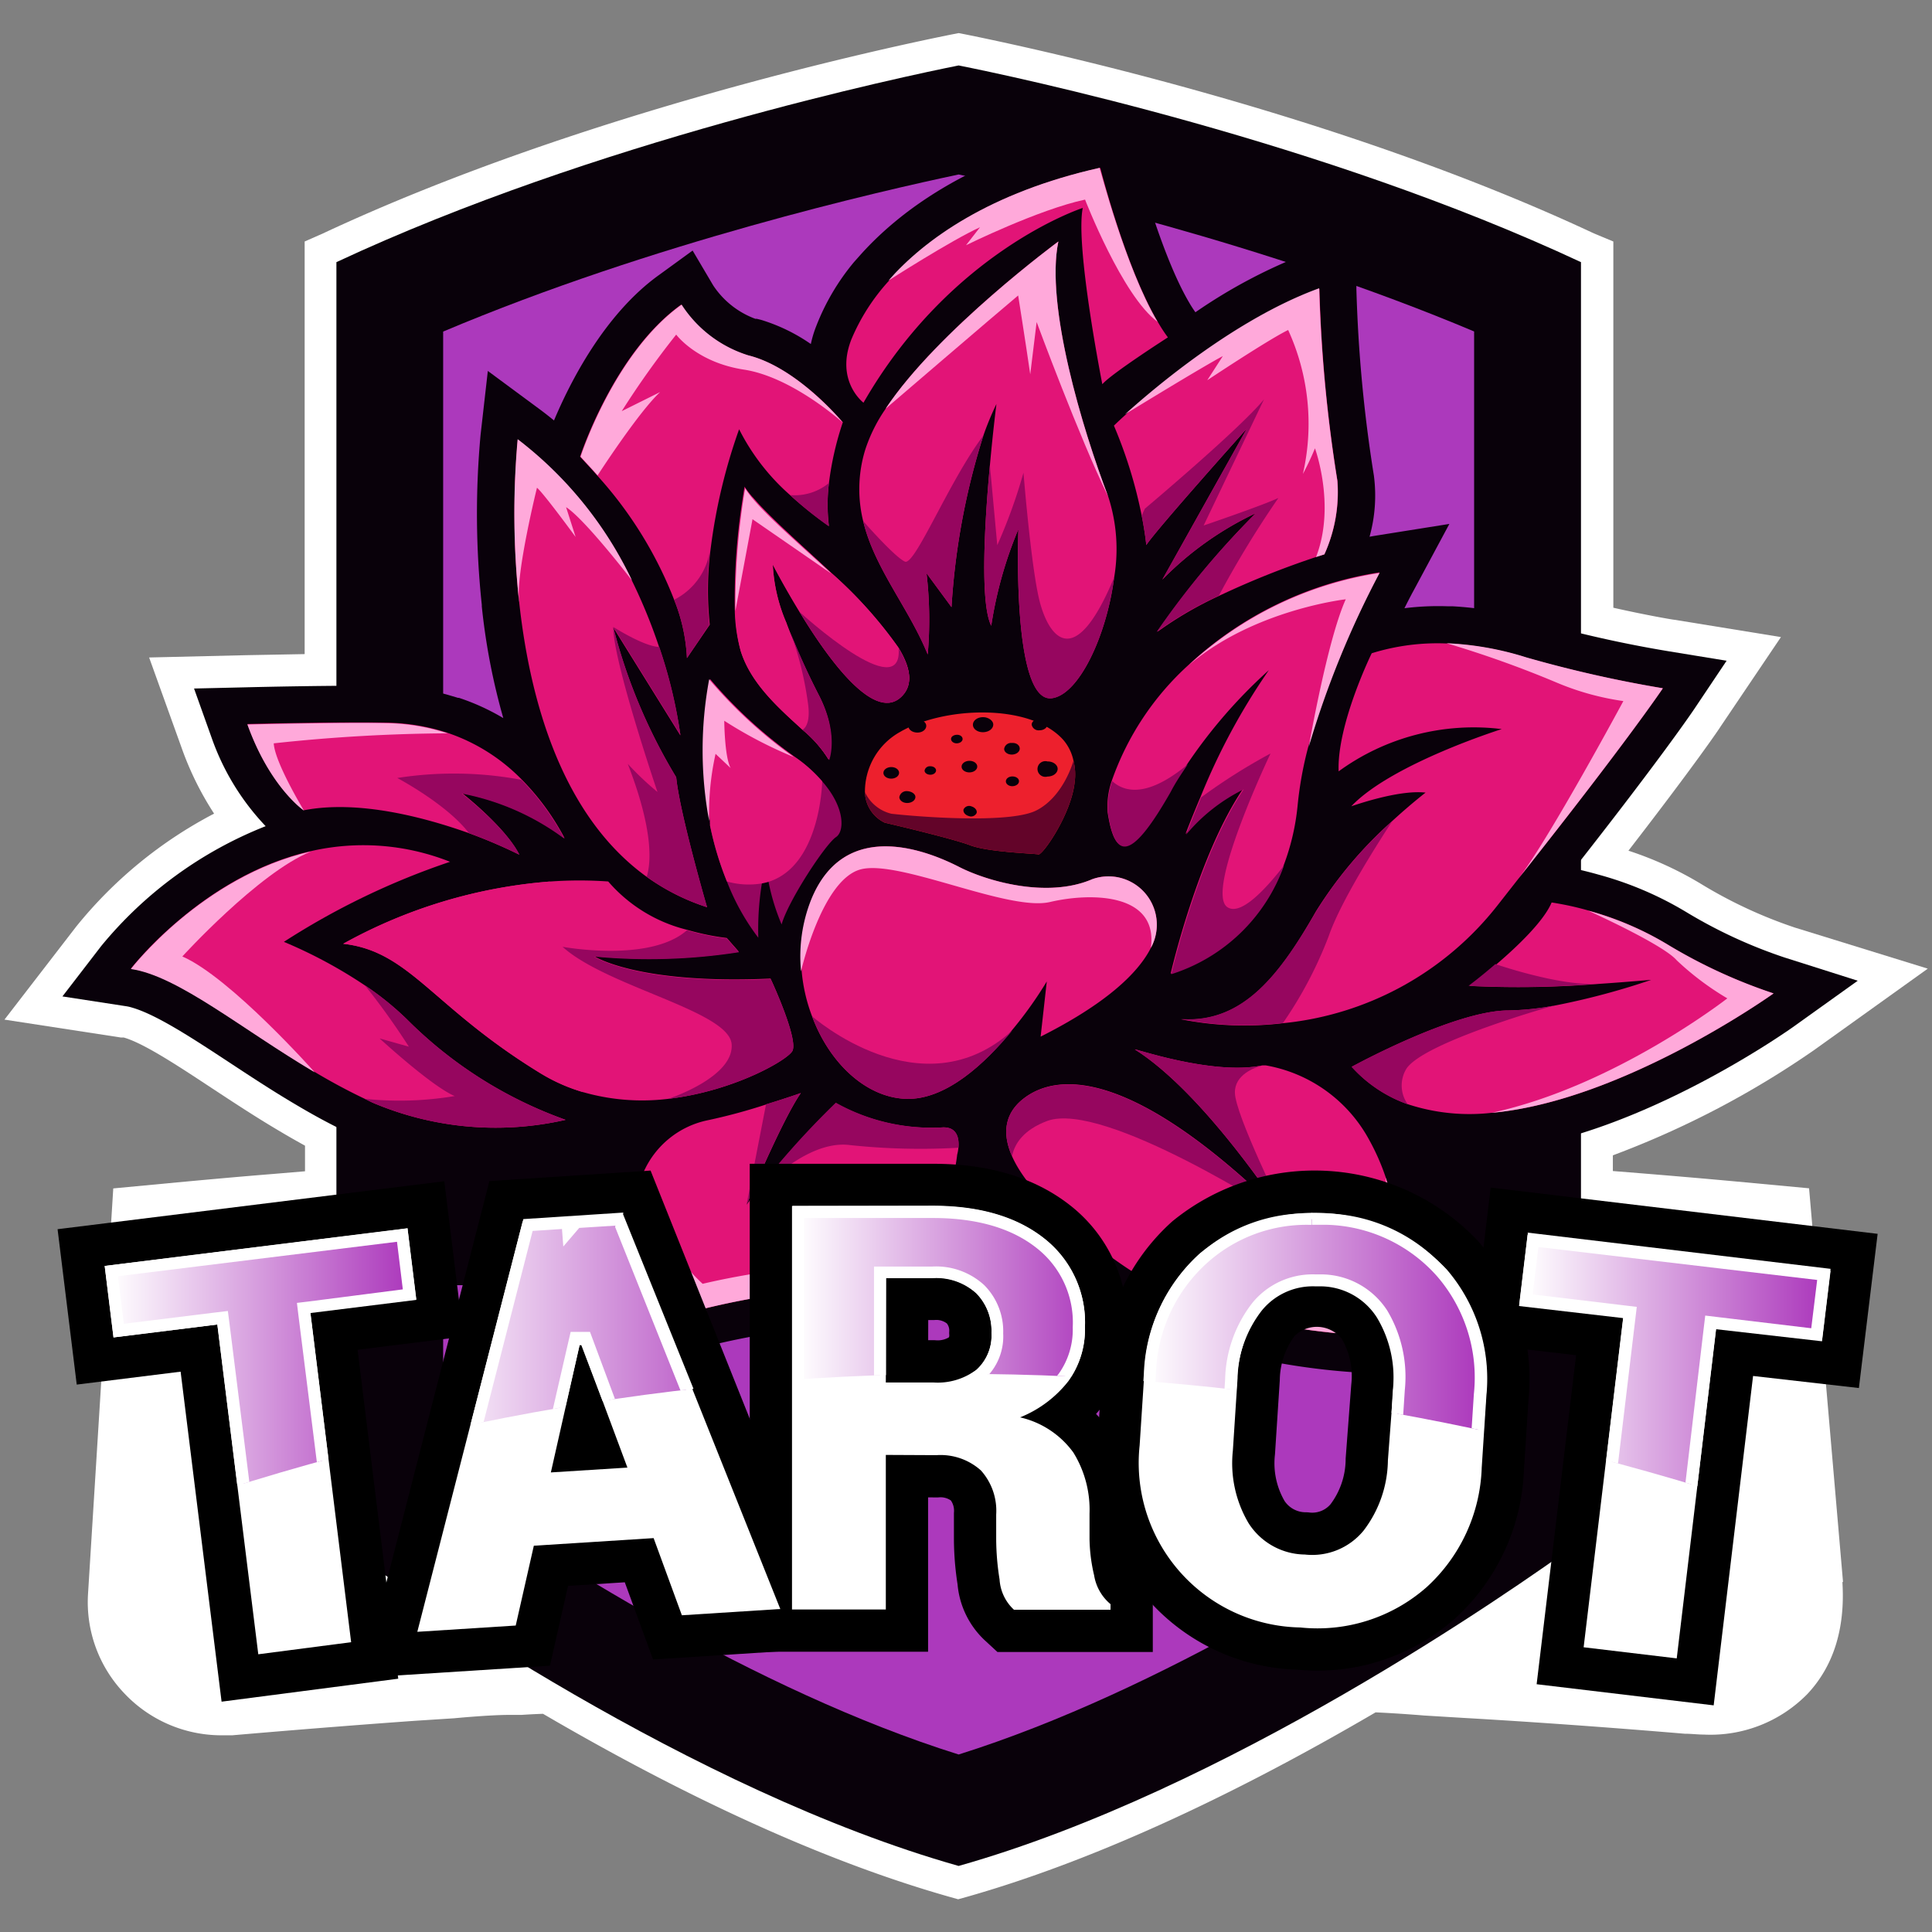 <svg id="Layer_1" data-name="Layer 1" xmlns="http://www.w3.org/2000/svg" xmlns:xlink="http://www.w3.org/1999/xlink" viewBox="0 0 160 160"><rect x="0" y="0" width="160" height="160" fill="#808080" stroke="none"/><defs><style>.cls-1{fill:none;}.cls-10,.cls-2{fill:#fff;}.cls-3{fill:#09010a;}.cls-4{fill:#ac39bc;}.cls-5{fill:#e21477;}.cls-6{fill:#96065f;}.cls-7{fill:#ffa9da;}.cls-8{fill:#ed202d;}.cls-9{fill:#630429;}.cls-10{stroke:#000;stroke-miterlimit:10;stroke-width:7px;}.cls-11{clip-path:url(#clip-path);}.cls-12{fill:url(#linear-gradient);}.cls-13{fill:url(#linear-gradient-2);}.cls-14{fill:url(#linear-gradient-3);}.cls-15{fill:url(#linear-gradient-4);}.cls-16{fill:url(#linear-gradient-5);}</style><clipPath id="clip-path"><path class="cls-1" d="M155.87,128.24c-51.86-19.39-102.18-19.17-151,0v-33h151Z"/></clipPath><linearGradient id="linear-gradient" x1="9.23" y1="119.33" x2="33.92" y2="119.33" gradientUnits="userSpaceOnUse"><stop offset="0" stop-color="#fff"/><stop offset="0.99" stop-color="#ac39bc"/><stop offset="1"/></linearGradient><linearGradient id="linear-gradient-2" x1="35.21" y1="117.84" x2="63.93" y2="117.84" xlink:href="#linear-gradient"/><linearGradient id="linear-gradient-3" x1="66.09" y1="116.59" x2="91.15" y2="116.59" xlink:href="#linear-gradient"/><linearGradient id="linear-gradient-4" x1="94.84" y1="117.62" x2="122.64" y2="117.62" xlink:href="#linear-gradient"/><linearGradient id="linear-gradient-5" x1="126.36" y1="119.72" x2="151.04" y2="119.72" xlink:href="#linear-gradient"/></defs><path class="cls-2" d="M152.63,131l-2.81-32.59-5.25-.49c-3.64-.34-7.33-.65-11-.94v-1.3a75.65,75.65,0,0,0,16.67-8.72l9.41-6.74-11-3.4A38.23,38.23,0,0,1,141,73.28a29.1,29.1,0,0,0-6.14-2.83c5.59-7.23,7.55-10.14,7.63-10.28l5-7.41-8.8-1.43c-.11,0-2.33-.38-5.08-1V20L132,19.33C110.44,9.23,84.82,3.83,79.91,2.84l-.52-.1-.51.1C74,3.82,48.34,9.23,26.75,19.33L25.23,20V54.17l-4.88.09-8,.19,2.69,7.48a25.59,25.59,0,0,0,2.69,5.45A36.2,36.2,0,0,0,6.3,76.75L.37,84.44,10,85.92l.24,0c1.64.46,4.49,2.34,7.25,4.16,1.81,1.19,3.67,2.42,5.69,3.61.72.43,1.41.82,2.08,1.19V97l-2.74.23c-2.62.21-5.26.45-7.85.69l-5.29.5L7.29,132a10.93,10.93,0,0,0,3,8.23,11.06,11.06,0,0,0,8,3.48c.31,0,.63,0,.94,0,7.08-.61,12.31-1,15.12-1.2l3.26-.21h0s2.88-.28,4.59-.28l1,0q.88-.06,1.77-.09c12.37,7.23,23.69,12.33,33.67,15.16l.71.2.72-.2c10-2.84,21.41-8,33.85-15.28,2,.09,4,.26,4,.26h0l3.29.2c6.08.35,12.24.8,18.31,1.31.55,0,1.08.07,1.58.07a11.24,11.24,0,0,0,8.58-3.36c2.16-2.3,3.14-5.41,2.9-9.26Z"/><path class="cls-3" d="M79.39,154.53c-22.12-6.26-45.61-22.63-51.53-26.92V21.71C49.29,11.69,75,6.3,79.39,5.42c4.42.88,30.1,6.27,51.54,16.29v105.9C125,131.9,101.49,148.28,79.39,154.53Z"/><path class="cls-4" d="M79.39,145.3C62.48,140,45,128.75,36.7,123V27.46C54.09,20.11,73,15.8,79.39,14.45c6.42,1.35,25.34,5.69,42.69,13V123C113.79,128.74,96.25,140,79.39,145.3Z"/><path class="cls-3" d="M147.8,79.3a40.42,40.42,0,0,1-8.19-3.79,28.56,28.56,0,0,0-7.24-3.08c-.77-.22-1.45-.38-2-.5,7.39-9.41,9.83-13.05,9.94-13.21l2.68-4-4.77-.78a99.84,99.84,0,0,1-9.8-2.13l-1.11-.32-.76-.23a28.66,28.66,0,0,0-6.25-1.05h-.39a22.52,22.52,0,0,0-3.6.16c.43-.86.71-1.38.72-1.39l3-5.59-6.28,1-.33.06a12.69,12.69,0,0,0,.36-5.06,118,118,0,0,1-1.45-15.47l0-4.37L108.19,21A43.65,43.65,0,0,0,99,25.86a9,9,0,0,1-.51-.79c-2.42-4.1-4.4-11.85-4.42-11.93l-.74-2.93-3,.66c-10.29,2.3-16.08,6.87-19.13,10.3l-.48.54v0A19,19,0,0,0,67.6,27a9.29,9.29,0,0,0-.45,1.49,14.77,14.77,0,0,0-4.12-2l-.36-.09-.12,0a7.14,7.14,0,0,1-3.49-2.77l-1.7-2.88-2.75,2c-4.58,3.27-7.44,9-8.73,12.07-.38-.31-.76-.61-1.15-.9l-4.33-3.2L39.8,36a71.27,71.27,0,0,0,.1,14.09v.13a53.82,53.82,0,0,0,1.78,9.25A18.51,18.51,0,0,0,38,57.79l-.08,0-.84-.25a19.91,19.91,0,0,0-5-.73c-3.85-.08-11.39.1-11.71.11l-4.3.1,1.45,4.06A20.39,20.39,0,0,0,22,68.42,33.57,33.57,0,0,0,8.38,78.35L5.17,82.52l5.2.8a3.23,3.23,0,0,1,.55.12c2,.57,4.93,2.48,8,4.5,1.78,1.17,3.61,2.38,5.58,3.54,1.56.93,3,1.7,4.4,2.36l.24.11.41.19a26.75,26.75,0,0,0,3.64,1.32h0a29.5,29.5,0,0,0,14.48.27l3.29-.9c-.16.28-.32.57-.45.86a9.66,9.66,0,0,0-.78,2.46c-.63,3.49,1.67,7.19,3.34,9.9.36.58.85,1.37,1,1.64l.92,2.76,2.83-.77a62.75,62.75,0,0,1,10.93-1.85,13.69,13.69,0,0,0,9.38-4.41,16.39,16.39,0,0,0,3.74-6.82c1.7,2.68,4.77,5.54,9.34,8.7.67.46,1.39.91,2.12,1.32a36.1,36.1,0,0,0,7.93,3.22h0a57.22,57.22,0,0,0,17.32,1.88l5.41-.35-3-4.49c-.71-1-1.14-3.27-1.59-5.62A56.69,56.69,0,0,0,118,97.45l.58-2.09-1.48-.42a.61.61,0,0,0,0-.12,20.44,20.44,0,0,0,6.68.44l.66,0,.1,0c11.44-1.32,23.69-10,24.21-10.39l5.1-3.65Z"/><polygon class="cls-3" points="31.22 92.57 31.22 106.43 126.08 106.43 126.08 93.39 31.22 92.57"/><path class="cls-5" d="M109.68,45.91l-.69.22a71,71,0,0,0-8,3.2,30.5,30.5,0,0,0-5.15,3A69.52,69.52,0,0,1,104,42.5,26.9,26.9,0,0,0,96.26,48l7-12.51c-.23.25-7.47,8.34-8.33,9.65,0,0-.08-.93-.38-2.44a38,38,0,0,0-2.3-7.45s.33-.33.94-.88c2.44-2.2,9.2-7.94,16.08-10.44a120.73,120.73,0,0,0,1.5,15.93A12.51,12.51,0,0,1,109.68,45.91Z"/><path class="cls-5" d="M107.47,66.63a19.22,19.22,0,0,1-1.15,5,14.58,14.58,0,0,1-9.37,9s2.25-9.79,6-15.31a14.62,14.62,0,0,0-4.77,3.75s.48-1.27,1.25-3.09a53.58,53.58,0,0,1,5.65-10.48,42.1,42.1,0,0,0-6.74,7.75c-.48.71-1,1.47-1.4,2.25-3.41,6-4.64,5.52-5.21,1.77a6.51,6.51,0,0,1,.35-2.63,23.35,23.35,0,0,1,6.38-9.6,29.88,29.88,0,0,1,15.8-7.64,78,78,0,0,0-5.9,14.39A30.28,30.28,0,0,0,107.47,66.63Z"/><path class="cls-5" d="M137.71,57s-2.83,4.25-11.92,15.72l-.15.19-.22.28L124,75a25.79,25.79,0,0,1-17.78,9.74,27,27,0,0,1-8.43-.33c5.23.35,8.25-3.77,11.18-8.91a34.26,34.26,0,0,1,6.3-7.48c1.59-1.46,2.79-2.38,2.79-2.38-2.25-.26-6,1.09-6.15,1.13,3.35-3.53,12.46-6.39,12.46-6.39a19,19,0,0,0-13.51,3.5c-.15-3.89,2.74-9.78,2.74-9.78a18.31,18.31,0,0,1,6.2-.81h0a25.41,25.41,0,0,1,6.6,1.17A102.69,102.69,0,0,0,137.71,57Z"/><path class="cls-5" d="M146.88,82.27s-12.44,8.91-23.36,9.89h0a16.38,16.38,0,0,1-6.92-.71,11.34,11.34,0,0,1-4.65-3.1s8.5-4.67,13-4.67a22.34,22.34,0,0,0,3.79-.4h0a61.06,61.06,0,0,0,8-2.13c-.13,0-1.93.17-4.32.33h0a83,83,0,0,1-10.7.17s1-.74,2.22-1.8c1.72-1.47,3.91-3.56,4.56-5.11a24.57,24.57,0,0,1,3.13.69A26,26,0,0,1,138,78.16,43.35,43.35,0,0,0,146.88,82.27Z"/><path class="cls-5" d="M118.34,110.62s-13.6.9-23.52-4.7c-.65-.36-1.27-.75-1.88-1.17-5.28-3.65-8.09-6.64-9.13-9-.92-2.09-.45-3.66.92-4.74,2.89-2.29,9.27-2.49,21.7,9.8h0l0,0C106,100.22,99.79,90.59,94,86.92c-.29-.19,6.4,2.18,10.56,1.31l.17,0,.09,0h0a12.1,12.1,0,0,1,8.57,6.17,18.59,18.59,0,0,1,1.39,3.17h0C116.43,102.45,116.47,107.86,118.34,110.62Z"/><path class="cls-5" d="M95.31,78.5c-1.07,2.12-3.77,4.65-9.13,7.35l.51-4.57a33,33,0,0,1-2.85,4h0C81.6,88.06,78.32,91.13,75,91s-6.33-3-7.75-6.84a13.84,13.84,0,0,1-.86-3.75h0a12.75,12.75,0,0,1,.81-5.87C70,67.43,77.29,70.7,79.46,71.81s7.2,2.64,11,1A4,4,0,0,1,95.31,78.5Z"/><path class="cls-5" d="M75.82,103.3a10.53,10.53,0,0,1-7.26,3.42,65.23,65.23,0,0,0-11.59,2c-.56-1.69-4.79-6.68-4.19-10a6.89,6.89,0,0,1,.54-1.7,7.45,7.45,0,0,1,5.17-4.22,46.82,46.82,0,0,0,4.95-1.33c1.54-.49,2.8-.91,2.88-.94-1.51,2.14-4.49,9.24-4.49,9.24v0a70.66,70.66,0,0,1,7.4-8.41A16.29,16.29,0,0,0,78,93.37c1.32-.09,1.43,1,1.37,1.68a3.33,3.33,0,0,1-.1.57A13.93,13.93,0,0,1,75.82,103.3Z"/><path class="cls-5" d="M46.84,92.74a26.06,26.06,0,0,1-16-1.43L30.21,91h0c-1.41-.67-2.8-1.42-4.14-2.22-6.06-3.58-11.34-8-15.23-8.56,0,0,5.91-7.69,14.9-9.73a19.45,19.45,0,0,1,11.53.88A61.59,61.59,0,0,0,23.51,78a39.34,39.34,0,0,1,6.7,3.6h0a24.52,24.52,0,0,1,3.52,2.85A35.27,35.27,0,0,0,46.84,92.74Z"/><path class="cls-5" d="M65.64,87c-.27.7-4.77,3.35-10.29,4a17.77,17.77,0,0,1-7.05-.55,14.65,14.65,0,0,1-3.53-1.56c-9-5.5-10.81-10.11-16.35-10.73A41.93,41.93,0,0,1,45.6,73a34.37,34.37,0,0,1,4.77,0A12.6,12.6,0,0,0,56.89,77a20.16,20.16,0,0,0,3.3.68l1,1.14a48.29,48.29,0,0,1-12,.36s3.56,2.36,14.62,1.86C63.84,81.08,66.08,85.93,65.64,87Z"/><path class="cls-5" d="M43,70.78A42.49,42.49,0,0,0,38.84,69c-3.68-1.31-9.13-2.77-13.66-1.9,0,0-2.81-1.9-4.69-7.14,0,0,7.74-.19,11.57-.11a16.91,16.91,0,0,1,5,.84h0a15.52,15.52,0,0,1,6.13,3.85,20.55,20.55,0,0,1,3.57,4.88,20.73,20.73,0,0,0-8.5-3.74S41.86,68.48,43,70.78Z"/><path class="cls-6" d="M69.24,69.32c-.91.61-4,5.36-4.51,7.24A18,18,0,0,1,63.64,73a8.57,8.57,0,0,1-.16-1.73,18.38,18.38,0,0,0-.38,1.86,23.78,23.78,0,0,0-.3,4.53A19,19,0,0,1,60.2,73a26.37,26.37,0,0,1-1.4-4.65,1.48,1.48,0,0,0,0-.19,1.16,1.16,0,0,1,0-.18,32,32,0,0,1,0-11.74,38.25,38.25,0,0,0,7,6.43,11.69,11.69,0,0,1,2.31,2.06h0C70,66.89,69.94,68.85,69.24,69.32Z"/><path class="cls-5" d="M68.09,64.7c0,.2-.18,7-4.45,8.33a4.72,4.72,0,0,1-.54.13A6.58,6.58,0,0,1,60.2,73a26.37,26.37,0,0,1-1.4-4.65,1.48,1.48,0,0,0,0-.19,1.16,1.16,0,0,1,0-.18,32,32,0,0,1,0-11.74,38.25,38.25,0,0,0,7,6.43,11.69,11.69,0,0,1,2.31,2.06Z"/><path class="cls-5" d="M58.55,75.13a18.09,18.09,0,0,1-5-2.52C46.49,67.52,43.88,57.94,43,49.9v0a68.7,68.7,0,0,1-.12-13.48,32,32,0,0,1,9.47,11.7,44.54,44.54,0,0,1,2.25,5.51,40,40,0,0,1,1.75,7.28l-5.56-8.94A45.83,45.83,0,0,0,56,64.37C56.28,67.32,58.55,75.13,58.55,75.13Z"/><path class="cls-5" d="M61.21,35.55a46.72,46.72,0,0,0-2.34,9.76h0a27,27,0,0,0-.09,6.42L56.89,54.5a14.71,14.71,0,0,0-1.06-4.83,33.28,33.28,0,0,0-6.38-10.3c-.44-.51-.91-1-1.41-1.55,0,0,2.79-8.61,8.37-12.59a10.18,10.18,0,0,0,5.53,4.2c3.47.85,6.73,4.23,7.86,5.54h0A25.52,25.52,0,0,0,68.65,40a14.62,14.62,0,0,0,0,3.56A31.3,31.3,0,0,1,65.43,41,18.13,18.13,0,0,1,61.21,35.55Z"/><path class="cls-5" d="M74.76,57.59c-2.22,2.45-6.11-2.9-8.55-6.92C64.91,48.53,64,46.76,64,46.76a13.83,13.83,0,0,0,1.12,4.81l0,0c.08.23.17.46.26.69v0c.73,1.85,1.62,3.75,2.39,5.25,1.69,3.26.85,5.38.85,5.38a10.21,10.21,0,0,0-2.21-2.5c-1.85-1.69-4.23-3.76-5.07-6.49a13.59,13.59,0,0,1-.49-3.39,53.19,53.19,0,0,1,.62-9c.11-.76.19-1.21.19-1.21a7.29,7.29,0,0,0,.63.83c1.37,1.63,3.94,3.87,6.44,6.21a35.64,35.64,0,0,1,5.64,6.25C75.36,55.25,75.65,56.61,74.76,57.59Z"/><path class="cls-5" d="M87.11,57.82c-3.35.43-2.77-14-2.77-14a33.74,33.74,0,0,0-2.25,8c-.94-1.88-.55-8.53-.11-13.29.26-2.88.54-5.07.54-5.07a24.56,24.56,0,0,0-1.08,2.61A58.53,58.53,0,0,0,78.8,50.28l-2.07-2.81a33.39,33.39,0,0,1,.1,6.73c-1.56-3.85-4.41-7.12-5.35-11.06h0a11.09,11.09,0,0,1,.18-5.91,13.06,13.06,0,0,1,1.68-3.37h0C77.65,27.36,87.65,20,87.65,20c-1.1,5.27,2,15.56,4.13,21.13a14.06,14.06,0,0,1,.49,6.69C91.64,52.68,89.34,57.54,87.11,57.82Z"/><path class="cls-5" d="M96.72,27.94s-4.68,3-5.43,3.88c0,0-2.26-11.43-1.62-14.6,0,0-10.91,3.52-18.16,16.13,0,0-2.36-1.78-1-5.25a16.82,16.82,0,0,1,3.12-4.86h0c3-3.43,8.44-7.31,17.49-9.34,0,0,2.07,8.2,4.76,12.75A12.55,12.55,0,0,0,96.72,27.94Z"/><path class="cls-7" d="M95.86,26.65c-2.91-2.14-6-10.12-6-10.12C86,17.35,80,20.31,80,20.31l1.16-1.49c-2.37,1.07-7.59,4.42-7.59,4.42h0c3-3.43,8.44-7.31,17.49-9.34C91.1,13.9,93.17,22.1,95.86,26.65Z"/><path class="cls-7" d="M109.68,45.91l-.69.22c1.65-4.26-.09-9-.09-9a22.77,22.77,0,0,1-1,2.12,18.65,18.65,0,0,0-1.22-11.92c-1.62.78-6.7,4.16-6.7,4.16l1.29-2c-1.65.86-8.1,4.82-8.1,4.82,2.44-2.2,9.2-7.94,16.08-10.44a120.73,120.73,0,0,0,1.5,15.93A12.51,12.51,0,0,1,109.68,45.91Z"/><path class="cls-7" d="M108.39,61.84s1.53-8.83,3.06-12.21c0,0-7.63.86-13,5.46a29.88,29.88,0,0,1,15.8-7.64A78,78,0,0,0,108.39,61.84Z"/><path class="cls-7" d="M125.79,72.71c2.52-3.27,8.65-14.65,8.65-14.65a22.21,22.21,0,0,1-5.64-1.58,88.48,88.48,0,0,0-9-3.21,25.41,25.41,0,0,1,6.6,1.17A102.69,102.69,0,0,0,137.71,57S134.88,61.24,125.79,72.71Z"/><path class="cls-7" d="M146.88,82.27s-12.44,8.91-23.36,9.89c10.16-2.18,19.53-9.48,19.53-9.48a23.32,23.32,0,0,1-4.2-3.16c-1.13-1.31-7.32-4.1-7.32-4.1A26,26,0,0,1,138,78.16,43.35,43.35,0,0,0,146.88,82.27Z"/><polygon class="cls-5" points="114.75 97.51 114.74 97.51 114.74 97.51 114.75 97.51"/><path class="cls-7" d="M118.34,110.62s-13.6.9-23.52-4.7c9.87,3.68,21.2,2.81,21.2,2.81-.53-.77-.94-3.74-.87-5.06s-.39-6-.41-6.16C116.43,102.45,116.47,107.86,118.34,110.62Z"/><path class="cls-7" d="M75.82,103.3a10.53,10.53,0,0,1-7.26,3.42,65.23,65.23,0,0,0-11.59,2c-.56-1.69-4.79-6.68-4.19-10a6.89,6.89,0,0,1,.54-1.7,15.64,15.64,0,0,0,4.87,9.3s5.93-1.44,9.35-1.23S75.82,103.3,75.82,103.3Z"/><path class="cls-7" d="M26.07,88.81h0c-6.06-3.58-11.34-8-15.23-8.56,0,0,5.91-7.69,14.9-9.73h0C21.4,72.29,15.1,79.21,15.1,79.21,19.08,80.94,26.07,88.81,26.07,88.81Z"/><path class="cls-5" d="M60.9,50.57a53.19,53.19,0,0,1,.62-9,7.37,7.37,0,0,1,.82-.38c1.37,1.63,3.94,3.87,6.44,6.21a35.64,35.64,0,0,1,5.64,6.25c.94,1.55,1.23,2.91.34,3.89-2.22,2.45-6.11-2.9-8.55-6.92C64.91,48.53,64,46.76,64,46.76a13.83,13.83,0,0,0,1.12,4.81l0,0c.08.23.17.46.26.69v0c.73,1.85,1.62,3.75,2.39,5.25,1.69,3.26.85,5.38.85,5.38a10.21,10.21,0,0,0-2.21-2.5c-1.85-1.69-4.23-3.76-5.07-6.49A13.59,13.59,0,0,1,60.9,50.57Z"/><path class="cls-5" d="M48.3,90.45a14.65,14.65,0,0,1-3.53-1.56c-9-5.5-10.81-10.11-16.35-10.73A41.93,41.93,0,0,1,45.6,73c-3.33.82-12.37,4.88-12.37,4.88a19.47,19.47,0,0,1,6,5C42.11,86.44,48.3,90.45,48.3,90.45Z"/><path class="cls-7" d="M25.18,67.14s-2.81-1.9-4.69-7.14c0,0,7.74-.19,11.57-.11a16.91,16.91,0,0,1,5,.84,140.37,140.37,0,0,0-14.39.83C22.76,63.16,25.18,67.14,25.18,67.14Z"/><path class="cls-7" d="M95.31,78.5c.62-4.52-4.89-4.61-8.35-3.8S74.44,71.15,71.27,72s-4.88,8.21-4.93,8.44a12.75,12.75,0,0,1,.81-5.87C70,67.43,77.29,70.7,79.46,71.81s7.2,2.64,11,1A4,4,0,0,1,95.31,78.5Z"/><path class="cls-7" d="M60.51,63.61l-1.25-1.18A22.59,22.59,0,0,0,58.73,68a32,32,0,0,1,0-11.74,38.25,38.25,0,0,0,7,6.43,35.86,35.86,0,0,1-5.75-3S60,62.68,60.51,63.61Z"/><path class="cls-7" d="M47.67,44.47c-.08-.11-2.61-3.57-3.2-4.08,0,0-1.76,7.11-1.48,9.35,0,0,0,.08,0,.11a68.7,68.7,0,0,1-.12-13.48,32,32,0,0,1,9.47,11.7h0S48.45,43,46.88,42Z"/><path class="cls-7" d="M68.78,47.46,62.32,43l-1.42,7.6a57.62,57.62,0,0,1,.81-10.16c1,1.64,4.12,4.27,7.07,7Z"/><path class="cls-7" d="M69.8,35c-.23-.2-4.27-3.79-8.19-4.39S56,27.71,56,27.71a72.79,72.79,0,0,0-4.51,6.34l3.18-1.58c-1.79,1.65-5.18,6.9-5.18,6.9-.44-.51-.91-1-1.41-1.55,0,0,2.79-8.61,8.37-12.59a10.18,10.18,0,0,0,5.53,4.2C65.41,30.28,68.67,33.66,69.8,35Z"/><path class="cls-7" d="M85.85,26.67,85.32,31c-.4-2.75-1-6.53-1-6.53C82.49,26,73.61,33.62,73.34,33.85,77.65,27.36,87.65,20,87.65,20c-1.1,5.27,2,15.56,4.13,21.13C89.39,36.25,85.85,26.67,85.85,26.67Z"/><path class="cls-6" d="M67.82,57.57c1.69,3.26.85,5.38.85,5.38a10.21,10.21,0,0,0-2.21-2.5c.38-.27.6-.85.48-2a28.5,28.5,0,0,0-1.51-6.18C66.16,54.17,67.05,56.07,67.82,57.57Z"/><path class="cls-6" d="M74.76,57.59c-2.22,2.45-6.11-2.9-8.55-6.92.18.17,8.59,7.81,8.21,3h0C75.36,55.25,75.65,56.61,74.76,57.59Z"/><path class="cls-6" d="M78.8,50.28l-2.07-2.81a33.39,33.39,0,0,1,.1,6.73c-1.56-3.85-4.41-7.12-5.35-11.06.07.1,2.63,3,3.46,3.37s3.66-6.69,6.5-10.44A58.53,58.53,0,0,0,78.8,50.28Z"/><path class="cls-6" d="M92.27,47.83c-.63,4.85-2.93,9.71-5.16,10-3.35.43-2.77-14-2.77-14a33.74,33.74,0,0,0-2.25,8c-.94-1.88-.55-8.53-.11-13.29l.61,6.61a44.79,44.79,0,0,0,2.17-6s.61,7.57,1.29,10.45,2.81,6.42,6.22-1.79Z"/><path class="cls-6" d="M98.37,63.3c-.48.71-1,1.47-1.4,2.25-3.41,6-4.64,5.52-5.21,1.77a6.51,6.51,0,0,1,.35-2.63C93.19,65.67,95.11,66,98.37,63.3Z"/><path class="cls-6" d="M99.68,43.52s4.87-1.66,6.19-2.28a84.36,84.36,0,0,0-4.93,8.09,30.5,30.5,0,0,0-5.15,3A69.52,69.52,0,0,1,104,42.5,26.9,26.9,0,0,0,96.26,48l7-12.51c-.23.25-7.47,8.34-8.33,9.65,0,0-.08-.93-.38-2.44l.26-.57s7.9-6.64,9.87-9.06Z"/><path class="cls-6" d="M97,80.68s2.25-9.79,6-15.31a14.62,14.62,0,0,0-4.77,3.75s.48-1.27,1.25-3.09a48.24,48.24,0,0,1,5.74-3.63s-5.47,11.47-3.57,12.73c1.1.73,3.16-1.48,4.69-3.46A14.58,14.58,0,0,1,97,80.68Z"/><path class="cls-6" d="M109,75.48a34.26,34.26,0,0,1,6.3-7.48c-1.34,2.06-4.28,6.68-5.26,9.52a33.72,33.72,0,0,1-3.79,7.2,27,27,0,0,1-8.43-.33C103,84.74,106,80.62,109,75.48Z"/><path class="cls-6" d="M124.9,83.68a22.34,22.34,0,0,0,3.79-.4s-10.75,3-12.22,5.23a2.67,2.67,0,0,0,.11,2.94,11.34,11.34,0,0,1-4.65-3.1S120.43,83.68,124.9,83.68Z"/><path class="cls-6" d="M132.32,81.47a83,83,0,0,1-10.7.17s1-.74,2.22-1.8C123.84,79.84,129.19,81.69,132.32,81.47Z"/><path class="cls-8" d="M89,64.76c-.28,2.69-2.67,6.08-3,6s-4.14-.18-5.66-.76-7.07-1.87-7.07-1.87a2.89,2.89,0,0,1-1.64-2.53,5.66,5.66,0,0,1,2.94-5c3.63-2.1,10.78-2.38,13.5.69A3.83,3.83,0,0,1,88.9,63,4.61,4.61,0,0,1,89,64.76Z"/><path class="cls-6" d="M56.89,54.5a14.71,14.71,0,0,0-1.06-4.83,5.51,5.51,0,0,0,3-4.35,27,27,0,0,0-.09,6.42Z"/><path class="cls-6" d="M56.35,60.86l-5.56-8.94s2.53,1.62,3.81,1.66A40,40,0,0,1,56.35,60.86Z"/><path class="cls-6" d="M54.45,65.59s-3.7-10.88-3.66-13.67A45.83,45.83,0,0,0,56,64.37c.29,2.95,2.56,10.76,2.56,10.76a18.09,18.09,0,0,1-5-2.52c.39-1.29.5-4-1.57-9.35A24.92,24.92,0,0,0,54.45,65.59Z"/><path class="cls-6" d="M68.64,43.59A31.3,31.3,0,0,1,65.43,41,4.46,4.46,0,0,0,68.65,40,14.62,14.62,0,0,0,68.64,43.59Z"/><path class="cls-6" d="M65.64,87c-.27.7-4.77,3.35-10.29,4h0s5.46-1.78,5.24-4.53-10.34-4.74-14-8.06c0,0,7.23,1.34,10.3-1.37a20.16,20.16,0,0,0,3.3.68l1,1.14a48.29,48.29,0,0,1-12,.36s3.56,2.36,14.62,1.86C63.84,81.08,66.08,85.93,65.64,87Z"/><path class="cls-6" d="M66.32,90.51c-1.51,2.14-4.49,9.24-4.49,9.24l1.61-8.3C65,91,66.24,90.54,66.32,90.51Z"/><path class="cls-6" d="M79.38,95.05a55.36,55.36,0,0,1-9-.22c-3.94-.51-8.29,4.59-8.56,4.9a70.66,70.66,0,0,1,7.4-8.41A16.29,16.29,0,0,0,78,93.37C79.33,93.28,79.44,94.35,79.38,95.05Z"/><path class="cls-6" d="M83.84,85.34C81.6,88.06,78.32,91.13,75,91s-6.33-3-7.75-6.84h0S76.31,92.16,83.84,85.34Z"/><path class="cls-6" d="M106.43,100.83c-.36-.24-15-9.71-19.7-8-1.94.73-2.7,1.85-2.92,2.92-.92-2.09-.45-3.66.92-4.74C87.62,88.74,94,88.54,106.43,100.83Z"/><path class="cls-6" d="M94,86.92c-.29-.19,6.4,2.18,10.56,1.31-.65.17-2.31.76-2.29,2.25,0,1.8,4,9.83,4.19,10.33C106,100.22,99.79,90.59,94,86.92Z"/><path class="cls-6" d="M38.84,69C37,66.59,32.9,64.43,32.9,64.43a30.29,30.29,0,0,1,10.27.15,20.55,20.55,0,0,1,3.57,4.88,20.73,20.73,0,0,0-8.5-3.74s3.62,2.76,4.78,5.06A42.49,42.49,0,0,0,38.84,69Z"/><path class="cls-6" d="M46.84,92.74a26.06,26.06,0,0,1-16-1.43L30.21,91a27.56,27.56,0,0,0,7.45-.23C35.79,90,31.44,86,31.44,86l2.42.68a59.79,59.79,0,0,0-3.64-5.08,24.52,24.52,0,0,1,3.52,2.85A35.27,35.27,0,0,0,46.84,92.74Z"/><path class="cls-3" d="M80.88,67.33a.51.51,0,0,1-.65.25c-.3-.08-.49-.33-.43-.55a.51.51,0,0,1,.65-.25C80.75,66.87,80.94,67.11,80.88,67.33Z"/><ellipse class="cls-3" cx="73.81" cy="64" rx="0.65" ry="0.48" transform="translate(-0.81 0.95) rotate(-0.73)"/><path class="cls-3" d="M87.59,63.67c0,.35-.37.64-.84.64a.65.65,0,1,1,0-1.25C87.2,63.05,87.59,63.33,87.59,63.67Z"/><path class="cls-3" d="M82.26,60c0,.35-.37.63-.84.64s-.85-.27-.85-.62.37-.63.84-.63S82.26,59.7,82.26,60Z"/><path class="cls-3" d="M76.71,60.11c0,.31-.32.56-.73.56s-.75-.23-.75-.54.32-.55.73-.55S76.71,59.81,76.71,60.11Z"/><path class="cls-3" d="M84.45,62c0,.26-.28.48-.64.49s-.65-.21-.65-.47a.58.58,0,0,1,.64-.49C84.16,61.5,84.45,61.71,84.45,62Z"/><ellipse class="cls-3" cx="80.28" cy="63.49" rx="0.65" ry="0.48" transform="translate(-0.81 1.04) rotate(-0.74)"/><path class="cls-3" d="M86.74,60c0,.26-.29.48-.65.48a.58.58,0,0,1-.65-.47c0-.26.29-.48.64-.48A.58.58,0,0,1,86.74,60Z"/><path class="cls-3" d="M75.81,66c0,.27-.29.49-.66.5s-.66-.21-.67-.48a.6.6,0,0,1,.66-.5C75.51,65.54,75.81,65.76,75.81,66Z"/><path class="cls-3" d="M84.39,64.7c0,.22-.24.4-.54.41s-.55-.18-.55-.4.23-.41.54-.41S84.39,64.47,84.39,64.7Z"/><path class="cls-3" d="M77.52,63.8c0,.2-.21.36-.47.36s-.48-.15-.48-.34a.43.43,0,0,1,.47-.36C77.3,63.45,77.52,63.61,77.52,63.8Z"/><path class="cls-3" d="M79.72,61.2c0,.19-.21.35-.47.36s-.48-.15-.49-.35.21-.35.48-.36S79.72,61,79.72,61.2Z"/><path class="cls-9" d="M89,64.76c-.28,2.69-2.67,6.08-3,6s-4.14-.18-5.66-.76-7.07-1.87-7.07-1.87a2.89,2.89,0,0,1-1.64-2.53,3.25,3.25,0,0,0,2.19,1.79c1.75.21,9.72.88,12-.27S88.9,63,88.9,63A4.61,4.61,0,0,1,89,64.76Z"/><path class="cls-10" d="M34.48,107.65l-8.77,1.09L29.08,136l-7.69,1L18,109.69,9.4,110.76l-.73-5.92,25.08-3.11Z"/><path class="cls-10" d="M54.13,127.38l-9.92.63-1.5,6.61-8.15.52,8.73-34,4.14-.27v0l0,0,4.14-.27,13.05,32.65-8.15.52Zm-8.51-5.44,6.34-.4-3.78-10.15H48Z"/><path class="cls-10" d="M73.36,120.49v12.8H65.59l0-33.41H77.27c3.87,0,6.93.91,9.2,2.7a8.83,8.83,0,0,1,3.38,7.35,7.31,7.31,0,0,1-1.37,4.45,9.63,9.63,0,0,1-4,3,7.51,7.51,0,0,1,4.41,2.91,9,9,0,0,1,1.34,5.06v2.11a13.89,13.89,0,0,0,.38,3,3.93,3.93,0,0,0,1.36,2.39v.46h-8a3.72,3.72,0,0,1-1.19-2.51,21.45,21.45,0,0,1-.28-3.37v-2a5,5,0,0,0-1.26-3.65,5,5,0,0,0-3.69-1.27Zm0-6h3.92a5.33,5.33,0,0,0,3.59-1.06,3.83,3.83,0,0,0,1.24-3.06,4.43,4.43,0,0,0-1.27-3.3,4.93,4.93,0,0,0-3.59-1.25H73.38Z"/><path class="cls-10" d="M122.71,121.54a14,14,0,0,1-4.56,9.9,13.67,13.67,0,0,1-10.47,3.34,13.63,13.63,0,0,1-13.3-15.08l.39-6a14,14,0,0,1,4.59-9.89,15.1,15.1,0,0,1,20.46,1.33,13.9,13.9,0,0,1,3.28,10.4ZM115.39,115a9.65,9.65,0,0,0-1.31-6,6.13,6.13,0,0,0-9.54-.63,9.76,9.76,0,0,0-2.05,5.77l-.39,6a9.74,9.74,0,0,0,1.3,6,5.61,5.61,0,0,0,4.67,2.6,5.49,5.49,0,0,0,4.87-2,9.77,9.77,0,0,0,2-5.8Z"/><path class="cls-10" d="M150.89,111.08l-8.77-1-3.26,27.26-7.71-.92,3.27-27.26-8.62-1,.71-5.92,25.09,3Z"/><path class="cls-2" d="M34.48,107.65l-8.77,1.09L29.08,136l-7.69,1L18,109.69,9.4,110.76l-.73-5.92,25.08-3.11Z"/><path class="cls-2" d="M54.13,127.38l-9.92.63-1.5,6.61-8.15.52,8.73-34,4.14-.27v0l0,0,4.14-.27,13.05,32.65-8.15.52Zm-8.51-5.44,6.34-.4-3.78-10.15H48Z"/><path class="cls-2" d="M73.36,120.49v12.8H65.59l0-33.41H77.27c3.87,0,6.93.91,9.2,2.7a8.83,8.83,0,0,1,3.38,7.35,7.31,7.31,0,0,1-1.37,4.45,9.63,9.63,0,0,1-4,3,7.51,7.51,0,0,1,4.41,2.91,9,9,0,0,1,1.34,5.06v2.11a13.89,13.89,0,0,0,.38,3,3.93,3.93,0,0,0,1.36,2.39v.46h-8a3.72,3.72,0,0,1-1.19-2.51,21.45,21.45,0,0,1-.28-3.37v-2a5,5,0,0,0-1.26-3.65,5,5,0,0,0-3.69-1.27Zm0-6h3.92a5.33,5.33,0,0,0,3.59-1.06,3.83,3.83,0,0,0,1.24-3.06,4.43,4.43,0,0,0-1.27-3.3,4.93,4.93,0,0,0-3.59-1.25H73.38Z"/><path class="cls-2" d="M122.71,121.54a14,14,0,0,1-4.56,9.9,13.67,13.67,0,0,1-10.47,3.34,13.63,13.63,0,0,1-13.3-15.08l.39-6a14,14,0,0,1,4.59-9.89,15.1,15.1,0,0,1,20.46,1.33,13.9,13.9,0,0,1,3.28,10.4ZM115.39,115a9.65,9.65,0,0,0-1.31-6,6.13,6.13,0,0,0-9.54-.63,9.76,9.76,0,0,0-2.05,5.77l-.39,6a9.74,9.74,0,0,0,1.3,6,5.61,5.61,0,0,0,4.67,2.6,5.49,5.49,0,0,0,4.87-2,9.77,9.77,0,0,0,2-5.8Z"/><path class="cls-2" d="M150.89,111.08l-8.77-1-3.26,27.26-7.71-.92,3.27-27.26-8.62-1,.71-5.92,25.09,3Z"/><g class="cls-11"><polygon class="cls-12" points="18.45 109.13 9.84 110.2 9.23 105.27 33.31 102.29 33.92 107.22 25.15 108.3 28.53 135.54 21.82 136.37 18.45 109.13"/><path class="cls-2" d="M32.88,102.85l.48,3.93-7.77,1-1,.12.12,1L28,135.11l-5.71.71L19,109.57l-.13-1-1,.12-7.62.94-.48-3.94,23.09-2.85m.87-1.12L8.67,104.84l.73,5.92L18,109.69l3.38,27.24,7.69-1-3.37-27.24,8.77-1.09-.73-5.92Z"/><path class="cls-13" d="M43.68,101.57l3.29-.21,0,.72.68-.77,3.58-.23,12.66,31.67-7.1.46-2.36-6.36-10.66.69-1.51,6.6-7.09.46Zm4,9.35L45,122.49l7.69-.5-4.15-11.13Z"/><path class="cls-2" d="M50.94,101.61,63.21,132.3l-6,.39L55.07,127l-.26-.7-.74,0-9.92.64-.74,0-.17.73-1.34,5.88-6,.39,8.21-32,2.43-.16.11,1.45,1.32-1.54,3-.19M44.34,123l1.34-.09,6.35-.41,1.34-.08-.47-1.26L49.12,111l-.26-.7-.74,0H48l-.74,0-.17.73-2.43,10.55-.3,1.31m7.26-22.47-4.14.27,0,0v0l-4.14.27-8.73,34,8.15-.52,1.5-6.61,9.92-.63,2.37,6.35,8.15-.52L51.6,100.56Zm-6,21.38L48,111.39h.14L52,121.54l-6.34.4Z"/><path class="cls-14" d="M84.11,132.81a3.57,3.57,0,0,1-.88-2.08,21.86,21.86,0,0,1-.27-3.3v-2a5.41,5.41,0,0,0-1.41-4,5.46,5.46,0,0,0-4-1.42H72.86v12.8H66.09l0-32.41H77.27c3.73,0,6.72.88,8.88,2.59a8.3,8.3,0,0,1,3.2,7,6.84,6.84,0,0,1-1.27,4.15,9.18,9.18,0,0,1-3.83,2.86L83,117.5l1.33.38a7,7,0,0,1,4.14,2.71,8.56,8.56,0,0,1,1.25,4.78v2.11a13.72,13.72,0,0,0,.4,3.1,5,5,0,0,0,1.05,2.23ZM72.87,115h4.42a5.8,5.8,0,0,0,3.91-1.18,4.31,4.31,0,0,0,1.42-3.44,4.94,4.94,0,0,0-1.42-3.65,5.39,5.39,0,0,0-3.94-1.4H72.88Z"/><path class="cls-2" d="M66.63,100.87H77.26c3.63,0,6.51.84,8.58,2.48a7.83,7.83,0,0,1,3,6.57,6.3,6.3,0,0,1-1.17,3.86,9,9,0,0,1-3.63,2.7L81.5,117.6l2.68.76a6.59,6.59,0,0,1,3.85,2.5,8.06,8.06,0,0,1,1.17,4.51v2.11a14.62,14.62,0,0,0,.41,3.21,6.28,6.28,0,0,0,.59,1.62H84.33a3.54,3.54,0,0,1-.61-1.66,22,22,0,0,1-.26-3.22v-2a5.41,5.41,0,0,0-6-5.92H72.36v12.8H66.59l0-31.41m10.68,14.65h0a6.28,6.28,0,0,0,4.22-1.3,4.8,4.8,0,0,0,1.59-3.82,5.42,5.42,0,0,0-1.57-4,5.88,5.88,0,0,0-4.29-1.54H72.38v10.68h4.94M65.63,99.87l0,33.41h7.76v-12.8h4.16a5,5,0,0,1,3.69,1.27,5,5,0,0,1,1.26,3.65v2a21.45,21.45,0,0,0,.28,3.37,3.72,3.72,0,0,0,1.19,2.51h8v-.46a3.93,3.93,0,0,1-1.36-2.39,13.89,13.89,0,0,1-.38-3v-2.11a9,9,0,0,0-1.34-5.06,7.51,7.51,0,0,0-4.41-2.91,9.63,9.63,0,0,0,4-3,7.31,7.31,0,0,0,1.37-4.45,8.83,8.83,0,0,0-3.38-7.35c-2.27-1.79-5.33-2.69-9.2-2.7Zm11.68,14.65H73.37v-8.67h3.88a4.93,4.93,0,0,1,3.59,1.25,4.43,4.43,0,0,1,1.27,3.3,3.83,3.83,0,0,1-1.24,3.06,5.34,5.34,0,0,1-3.57,1.06Z"/><path class="cls-15" d="M108.9,134.32c-.38,0-.78,0-1.18,0a13.12,13.12,0,0,1-12.84-14.55l.39-6a13.57,13.57,0,0,1,4.42-9.55,13,13,0,0,1,9-3.25c.39,0,.79,0,1.2,0a13.26,13.26,0,0,1,9.6,4.5,13.46,13.46,0,0,1,3.16,10l-.39,6a13.48,13.48,0,0,1-4.4,9.56A12.85,12.85,0,0,1,108.9,134.32Zm0-28.41a6,6,0,0,0-4.8,2.16,10.32,10.32,0,0,0-2.16,6.05l-.39,6a10.27,10.27,0,0,0,1.38,6.32,6.12,6.12,0,0,0,5.06,2.83l.53,0a5.89,5.89,0,0,0,4.75-2.18,10.29,10.29,0,0,0,2.17-6.09l.4-6a10.28,10.28,0,0,0-1.38-6.28,6.1,6.1,0,0,0-5-2.83Z"/><path class="cls-2" d="M108.64,100.43v1c.38,0,.77,0,1.16,0a12.64,12.64,0,0,1,9.26,4.32,12.84,12.84,0,0,1,3,9.69l-.39,6a12.86,12.86,0,0,1-4.23,9.22,12.26,12.26,0,0,1-8.58,3.12c-.37,0-.76,0-1.15,0a12.63,12.63,0,0,1-12.37-14l.39-6a12.82,12.82,0,0,1,4.26-9.21,12.3,12.3,0,0,1,8.61-3.13v-1m-.07,29.41a6.4,6.4,0,0,0,5.14-2.36,10.84,10.84,0,0,0,2.28-6.37l.39-6a10.72,10.72,0,0,0-1.45-6.58,6.54,6.54,0,0,0-5.38-3c-.21,0-.4,0-.6,0a6.44,6.44,0,0,0-5.18,2.34,10.7,10.7,0,0,0-2.27,6.34l-.4,6a10.73,10.73,0,0,0,1.46,6.62,6.62,6.62,0,0,0,5.45,3.06l.56,0m.07-29.41a13.43,13.43,0,0,0-9.28,3.38,14,14,0,0,0-4.59,9.89l-.39,6a13.63,13.63,0,0,0,13.3,15.08c.42,0,.82,0,1.22,0a13.35,13.35,0,0,0,9.25-3.38,14,14,0,0,0,4.56-9.9l.39-6a13.9,13.9,0,0,0-3.28-10.4,13.72,13.72,0,0,0-9.95-4.67c-.42,0-.83,0-1.23,0Zm-.07,28.41-.5,0a5.61,5.61,0,0,1-4.67-2.6,9.74,9.74,0,0,1-1.3-6l.39-6a9.76,9.76,0,0,1,2.05-5.77,5.45,5.45,0,0,1,4.41-2h.53a5.57,5.57,0,0,1,4.6,2.6,9.65,9.65,0,0,1,1.31,6L115,121a9.77,9.77,0,0,1-2,5.8,5.42,5.42,0,0,1-4.37,2Z"/><polygon class="cls-16" points="131.71 135.93 134.97 108.67 126.36 107.64 126.95 102.71 151.04 105.6 150.45 110.53 141.68 109.48 138.42 136.73 131.71 135.93"/><path class="cls-2" d="M127.38,103.27,150.49,106,150,110l-7.78-.93-1-.12-.12,1L138,136.18l-5.71-.69,3.14-26.26.12-1-1-.12-7.62-.91.47-3.94m-.87-1.11-.71,5.92,8.62,1-3.27,27.26,7.71.92L142.12,110l8.77,1,.71-5.92-25.09-3Z"/></g></svg>